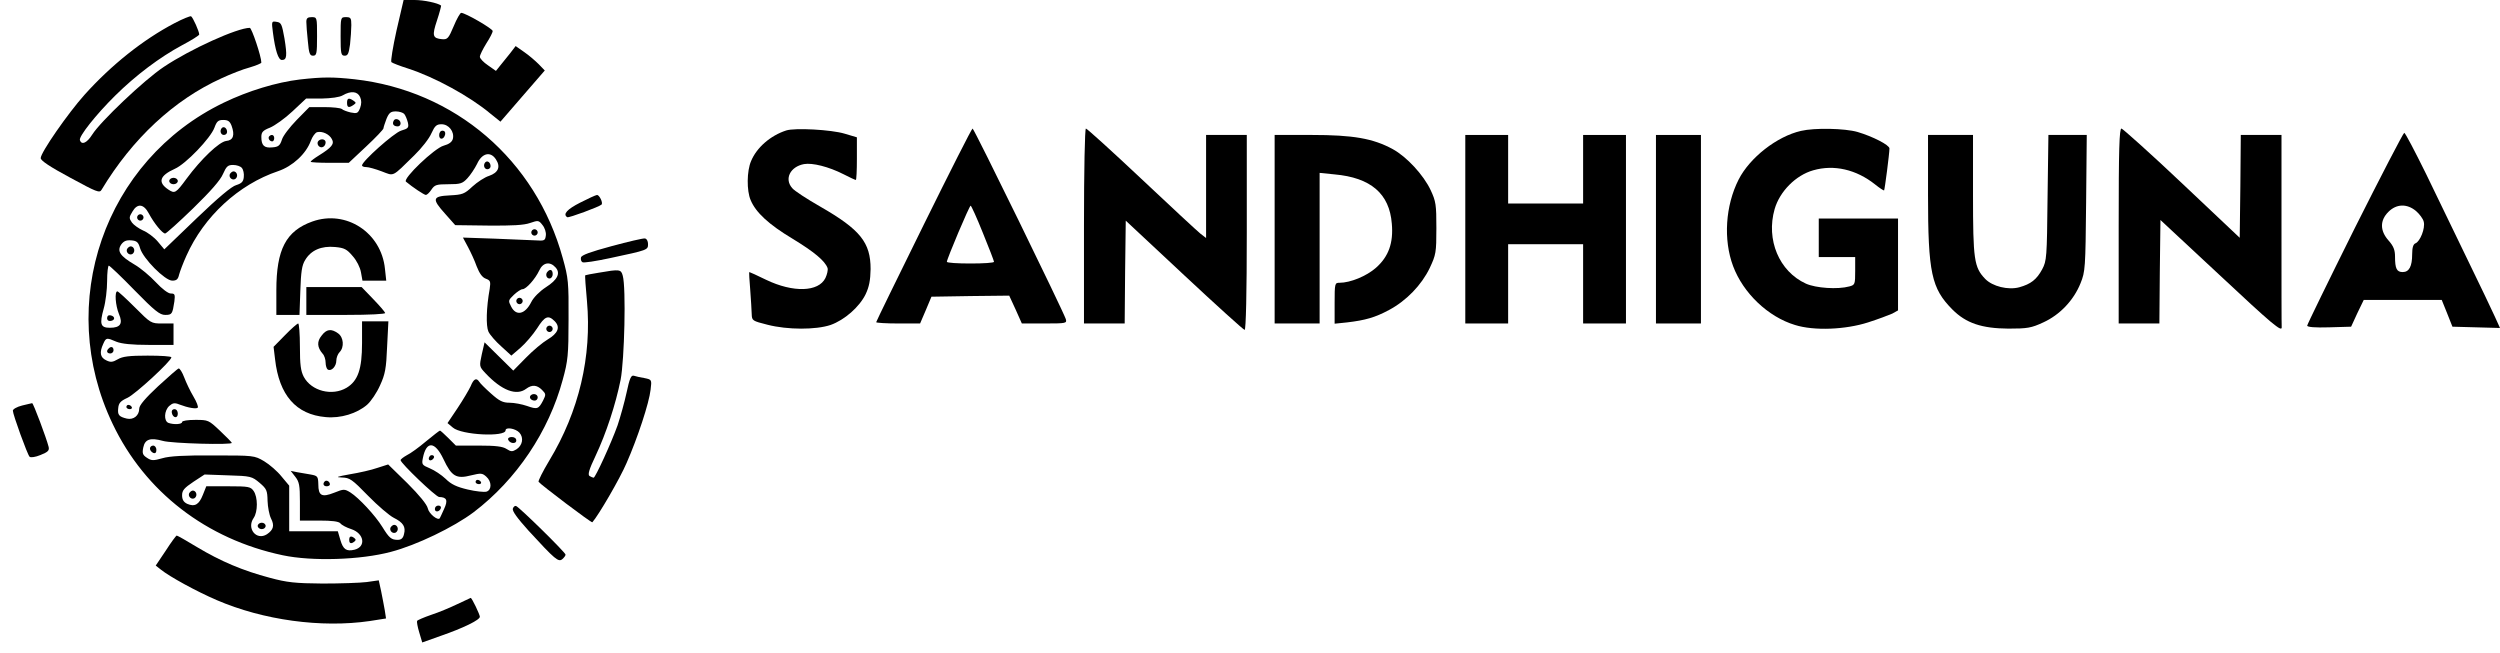 <?xml version="1.0" standalone="no"?>
<!DOCTYPE svg PUBLIC "-//W3C//DTD SVG 20010904//EN"
 "http://www.w3.org/TR/2001/REC-SVG-20010904/DTD/svg10.dtd">
<svg version="1.0" xmlns="http://www.w3.org/2000/svg"
 width="1167pt" height="305pt" viewBox="0 0 1167 305"
 preserveAspectRatio="xMidYMid meet">

<g transform="translate(0,305) scale(0.1,-0.1)"
fill="#000000" stroke="none">
<path d="M1851 2908 c-17 -77 -28 -144 -24 -148 4 -4 40 -18 78 -30 124 -40
290 -131 385 -211 l46 -37 103 119 104 120 -28 29 c-16 16 -46 42 -68 57 l-40
28 -26 -34 c-14 -18 -35 -44 -46 -57 l-20 -25 -37 26 c-21 14 -38 32 -38 40 0
8 14 36 30 62 17 26 30 52 30 58 0 11 -128 85 -147 85 -5 0 -21 -28 -35 -62
-24 -57 -29 -63 -54 -61 -45 4 -48 16 -24 88 12 36 20 68 19 69 -15 12 -81 26
-124 26 l-51 0 -33 -142z"/>
<path d="M815 2942 c-147 -77 -295 -195 -420 -334 -78 -87 -205 -270 -205
-296 0 -12 44 -41 137 -91 125 -68 138 -73 147 -57 144 239 338 420 561 521
41 19 99 42 130 50 30 9 55 19 55 23 0 28 -45 162 -54 162 -58 0 -277 -99
-401 -182 -92 -61 -298 -257 -335 -317 -24 -38 -49 -50 -57 -25 -6 17 76 120
164 207 97 96 209 180 313 236 44 23 80 46 80 50 0 14 -29 79 -38 85 -4 2 -39
-12 -77 -32z"/>
<path d="M1430 2948 c0 -13 3 -53 7 -90 5 -57 9 -68 24 -68 17 0 19 9 19 90 0
89 0 90 -25 90 -19 0 -25 -5 -25 -22z"/>
<path d="M1590 2880 c0 -81 2 -90 19 -90 15 0 19 10 25 53 3 28 6 69 6 90 0
33 -3 37 -25 37 -25 0 -25 -1 -25 -90z"/>
<path d="M1274 2898 c11 -84 25 -128 42 -128 23 0 25 19 12 100 -12 67 -15 75
-37 78 -23 4 -24 3 -17 -50z"/>
<path d="M1400 2679 c-109 -13 -241 -53 -355 -108 -558 -269 -789 -937 -519
-1500 151 -317 438 -538 794 -613 137 -29 363 -22 505 16 119 31 293 115 386
185 200 152 351 377 416 619 24 87 27 115 27 282 1 172 -1 192 -27 285 -126
459 -503 782 -972 835 -102 11 -148 11 -255 -1z m281 -82 c7 -16 7 -31 0 -51
-10 -25 -14 -27 -44 -21 -17 4 -36 11 -41 16 -6 5 -42 9 -81 9 l-71 0 -59 -60
c-32 -33 -64 -74 -69 -92 -9 -28 -17 -34 -45 -36 -38 -4 -51 9 -51 49 0 22 7
30 40 43 22 9 70 43 105 76 l64 60 73 0 c44 1 83 6 98 15 38 22 69 19 81 -8z
m206 -79 c6 -7 13 -25 17 -40 5 -24 2 -28 -32 -38 -34 -11 -182 -143 -182
-162 0 -5 9 -8 20 -8 11 0 43 -9 72 -20 59 -22 45 -30 152 75 34 33 70 79 80
103 16 35 24 42 47 42 34 0 61 -35 53 -68 -4 -15 -18 -25 -43 -32 -42 -11
-192 -154 -176 -168 31 -26 85 -62 93 -62 5 0 17 11 26 25 15 22 23 25 79 25
56 0 66 3 89 28 14 15 34 45 45 67 23 51 63 60 88 21 23 -35 11 -62 -32 -77
-20 -6 -55 -29 -78 -50 -37 -35 -47 -38 -105 -41 -82 -4 -85 -16 -22 -86 l47
-53 155 -2 c111 -1 166 2 194 12 38 13 41 13 58 -9 11 -13 18 -35 16 -49 -3
-24 -6 -26 -48 -23 -25 1 -111 5 -192 8 l-147 5 23 -43 c13 -24 32 -65 41 -91
13 -33 26 -52 43 -58 21 -8 23 -13 18 -47 -16 -89 -18 -173 -6 -200 7 -15 34
-46 60 -69 l47 -43 43 37 c23 20 58 61 77 90 36 57 52 64 82 34 28 -28 16 -57
-33 -86 -22 -13 -68 -51 -101 -85 l-59 -60 -67 66 -67 66 -13 -56 c-12 -56
-12 -57 17 -88 76 -81 145 -107 190 -73 27 20 50 19 74 -5 19 -19 19 -22 5
-50 -21 -40 -27 -42 -75 -25 -23 8 -60 15 -81 15 -32 0 -48 8 -87 43 -26 23
-51 48 -55 55 -13 20 -26 14 -40 -21 -8 -17 -35 -63 -61 -102 l-47 -70 25 -21
c40 -35 246 -45 246 -13 0 17 47 9 65 -11 21 -24 14 -60 -15 -78 -18 -11 -25
-11 -45 2 -18 12 -51 16 -131 16 l-106 0 -35 35 c-19 19 -37 35 -39 35 -3 0
-32 -23 -65 -50 -33 -28 -73 -57 -90 -65 -16 -9 -29 -19 -29 -23 0 -14 165
-172 180 -172 36 -1 42 -15 23 -56 -9 -21 -19 -41 -20 -43 -9 -13 -51 21 -56
46 -4 18 -39 61 -95 117 l-90 88 -50 -16 c-28 -10 -86 -23 -129 -30 -61 -11
-69 -14 -37 -15 37 -1 47 -8 123 -86 45 -46 99 -92 119 -102 44 -22 57 -42 48
-76 -4 -19 -13 -27 -29 -27 -30 0 -40 8 -72 60 -34 55 -110 136 -149 161 -28
17 -31 17 -76 -1 -58 -23 -74 -14 -74 39 -1 37 -3 40 -36 46 -19 3 -48 8 -64
11 l-29 6 21 -27 c19 -24 22 -41 22 -116 l0 -89 89 0 c62 0 92 -4 100 -13 6
-8 29 -20 51 -27 60 -20 70 -82 15 -96 -38 -9 -53 1 -66 45 l-12 41 -114 0
-113 0 0 106 0 107 -36 43 c-19 24 -56 56 -81 71 -46 27 -48 27 -237 27 -134
1 -205 -3 -238 -13 -42 -12 -51 -12 -72 2 -20 13 -23 21 -17 49 8 38 33 46 91
30 39 -12 327 -20 322 -9 -1 3 -26 29 -56 57 -52 49 -54 50 -114 50 -35 0 -62
-4 -62 -10 0 -11 -39 -13 -64 -4 -22 9 -20 57 4 79 16 14 25 16 47 7 42 -16
79 -22 86 -15 4 3 -5 27 -20 52 -15 25 -34 65 -43 89 -9 24 -21 43 -26 42 -5
-1 -48 -39 -96 -83 -59 -55 -88 -89 -88 -104 0 -33 -27 -54 -58 -47 -37 9 -44
17 -40 50 2 23 12 33 43 47 37 17 205 172 205 189 0 5 -50 8 -111 8 -86 0
-117 -4 -139 -17 -24 -14 -34 -15 -54 -5 -28 13 -33 36 -14 77 13 29 15 30 61
10 25 -10 72 -15 152 -15 l115 0 0 50 0 50 -53 0 c-52 0 -53 1 -127 75 -41 41
-78 75 -82 75 -14 0 -9 -66 7 -105 20 -46 7 -65 -42 -65 -44 0 -49 17 -29 89
9 31 16 90 16 129 0 40 4 72 8 72 4 0 59 -52 120 -115 94 -96 118 -115 143
-115 32 0 34 4 43 63 4 33 2 37 -17 37 -12 0 -40 21 -69 52 -27 29 -72 67
-100 83 -68 40 -83 63 -62 94 12 16 24 21 47 19 26 -2 33 -9 41 -37 14 -48
116 -151 150 -151 20 0 27 6 32 28 4 15 19 55 34 88 82 184 244 333 428 395
68 23 131 81 153 142 7 19 20 37 29 40 24 6 57 -9 69 -32 13 -23 0 -39 -61
-77 -21 -13 -38 -26 -38 -29 0 -3 40 -5 89 -5 l89 0 81 76 c45 42 81 80 81 85
0 5 7 25 14 44 12 29 20 35 44 35 16 0 34 -6 39 -12z m-806 -55 c16 -44 8 -68
-25 -71 -33 -4 -117 -84 -185 -176 -50 -68 -55 -71 -85 -51 -51 34 -41 65 30
97 51 22 167 143 185 192 11 30 18 36 41 36 22 0 31 -6 39 -27z m48 -197 c7
-8 11 -27 9 -43 -2 -21 -10 -29 -35 -37 -21 -5 -86 -60 -184 -154 l-152 -146
-31 37 c-17 20 -48 43 -68 51 -20 9 -44 26 -52 37 -14 20 -14 25 2 51 23 40
53 37 77 -9 24 -45 63 -93 76 -93 5 0 64 53 131 118 80 78 127 131 139 160 16
36 23 42 47 42 16 0 35 -6 41 -14z m1464 -464 c25 -27 10 -58 -45 -93 -29 -19
-57 -47 -68 -69 -29 -58 -71 -67 -94 -21 -14 27 -14 29 13 55 15 14 33 26 40
26 17 0 59 47 78 87 17 38 50 44 76 15z m-523 -895 c38 -81 60 -94 129 -76 46
11 52 11 71 -6 26 -23 26 -62 1 -70 -11 -3 -50 1 -88 10 -51 12 -77 24 -103
50 -19 18 -52 40 -74 49 -36 15 -38 18 -32 48 16 81 56 79 96 -5z m-858 -111
c33 -28 36 -36 37 -84 1 -29 8 -66 16 -82 17 -33 12 -53 -19 -74 -49 -31 -96
27 -62 76 20 29 20 97 0 126 -14 20 -23 22 -118 22 l-103 0 -16 -40 c-18 -46
-38 -57 -73 -42 -17 8 -24 20 -24 40 0 23 10 34 53 63 l52 34 110 -4 c106 -3
111 -5 147 -35z"/>
<path d="M1620 2570 c0 -22 8 -25 30 -10 13 9 13 11 0 20 -22 15 -30 12 -30
-10z"/>
<path d="M1257 2414 c-8 -8 1 -24 14 -24 5 0 9 7 9 15 0 15 -12 20 -23 9z"/>
<path d="M1837 2485 c-7 -15 1 -25 20 -25 7 0 13 6 13 14 0 19 -27 28 -33 11z"/>
<path d="M2050 2419 c0 -24 23 -21 28 4 2 10 -3 17 -12 17 -10 0 -16 -9 -16
-21z"/>
<path d="M1484 2389 c-3 -6 -2 -15 4 -21 13 -13 32 -2 32 18 0 16 -26 19 -36
3z"/>
<path d="M2266 2293 c-12 -12 -6 -33 9 -33 8 0 15 6 15 14 0 17 -14 28 -24 19z"/>
<path d="M1458 2016 c-123 -44 -168 -130 -168 -321 l0 -115 54 0 54 0 4 113
c3 88 7 119 23 144 27 45 75 66 139 60 43 -4 55 -10 82 -42 19 -21 35 -53 39
-76 l7 -39 55 0 56 0 -6 55 c-17 170 -182 277 -339 221z"/>
<path d="M2480 1965 c0 -8 7 -15 15 -15 8 0 15 7 15 15 0 8 -7 15 -15 15 -8 0
-15 -7 -15 -15z"/>
<path d="M594 1889 c-10 -17 13 -36 27 -22 12 12 4 33 -11 33 -5 0 -12 -5 -16
-11z"/>
<path d="M1430 1645 l0 -65 186 0 c110 0 184 4 182 9 -1 5 -27 35 -56 65 l-54
56 -129 0 -129 0 0 -65z"/>
<path d="M500 1565 c0 -10 7 -15 18 -13 21 4 19 22 -2 26 -10 2 -16 -3 -16
-13z"/>
<path d="M1690 1448 c0 -121 -19 -176 -72 -208 -67 -40 -164 -16 -200 51 -14
27 -18 56 -18 141 0 60 -4 108 -8 108 -4 0 -32 -24 -61 -54 l-54 -55 7 -58
c19 -168 98 -258 236 -270 70 -7 147 17 194 58 18 16 45 56 60 90 24 52 29 79
33 180 l6 119 -62 0 -61 0 0 -102z"/>
<path d="M2550 1515 c0 -8 7 -15 15 -15 8 0 15 7 15 15 0 8 -7 15 -15 15 -8 0
-15 -7 -15 -15z"/>
<path d="M1501 1483 c-22 -27 -21 -54 5 -84 8 -8 14 -27 14 -42 0 -14 5 -29
10 -32 17 -10 40 15 40 42 0 13 7 31 15 39 23 23 19 70 -7 88 -32 23 -54 20
-77 -11z"/>
<path d="M507 1423 c-12 -11 -8 -23 8 -23 8 0 15 7 15 15 0 16 -12 20 -23 8z"/>
<path d="M2477 1204 c-9 -10 2 -24 19 -24 8 0 14 7 14 15 0 15 -21 21 -33 9z"/>
<path d="M590 1150 c0 -5 7 -10 16 -10 8 0 12 5 9 10 -3 6 -10 10 -16 10 -5 0
-9 -4 -9 -10z"/>
<path d="M802 1123 c5 -25 28 -28 28 -4 0 12 -6 21 -16 21 -9 0 -14 -7 -12
-17z"/>
<path d="M2372 998 c7 -19 38 -22 38 -4 0 10 -9 16 -21 16 -12 0 -19 -5 -17
-12z"/>
<path d="M700 956 c0 -8 7 -16 15 -20 10 -4 15 1 15 14 0 11 -7 20 -15 20 -8
0 -15 -6 -15 -14z"/>
<path d="M1516 803 c-11 -11 -6 -23 9 -23 8 0 15 4 15 9 0 13 -16 22 -24 14z"/>
<path d="M2030 674 c0 -17 22 -14 28 4 2 7 -3 12 -12 12 -9 0 -16 -7 -16 -16z"/>
<path d="M1824 589 c-10 -17 13 -36 27 -22 12 12 4 33 -11 33 -5 0 -12 -5 -16
-11z"/>
<path d="M1630 530 c0 -13 5 -18 15 -14 8 4 15 10 15 14 0 4 -7 10 -15 14 -10
4 -15 -1 -15 -14z"/>
<path d="M1036 2453 c-12 -12 -6 -33 9 -33 8 0 15 6 15 14 0 17 -14 28 -24 19z"/>
<path d="M790 2205 c0 -8 9 -15 20 -15 11 0 20 7 20 15 0 8 -9 15 -20 15 -11
0 -20 -7 -20 -15z"/>
<path d="M1074 2239 c-10 -17 13 -36 27 -22 12 12 4 33 -11 33 -5 0 -12 -5
-16 -11z"/>
<path d="M640 2035 c0 -8 7 -15 15 -15 8 0 15 7 15 15 0 8 -7 15 -15 15 -8 0
-15 -7 -15 -15z"/>
<path d="M2557 1783 c-13 -12 -7 -33 8 -33 8 0 15 9 15 20 0 20 -11 26 -23 13z"/>
<path d="M2410 1645 c0 -8 7 -15 15 -15 8 0 15 7 15 15 0 8 -7 15 -15 15 -8 0
-15 -7 -15 -15z"/>
<path d="M2005 919 c-10 -15 3 -25 16 -12 7 7 7 13 1 17 -6 3 -14 1 -17 -5z"/>
<path d="M2220 800 c0 -5 7 -10 16 -10 8 0 12 5 9 10 -3 6 -10 10 -16 10 -5 0
-9 -4 -9 -10z"/>
<path d="M884 749 c-10 -17 13 -36 27 -22 12 12 4 33 -11 33 -5 0 -12 -5 -16
-11z"/>
<path d="M1203 595 c0 -8 9 -15 19 -15 10 0 18 7 18 15 0 8 -8 15 -18 15 -10
0 -19 -7 -19 -15z"/>
<path d="M3670 2441 c-74 -24 -138 -80 -164 -143 -20 -46 -21 -138 -2 -182 24
-58 85 -114 195 -180 102 -62 152 -104 164 -137 3 -9 -2 -30 -10 -47 -32 -65
-150 -69 -277 -8 -41 20 -76 36 -78 36 -2 0 0 -37 4 -82 3 -46 7 -97 7 -114 1
-31 3 -32 74 -50 94 -24 225 -24 294 -1 65 23 135 84 164 144 16 34 22 64 23
117 0 124 -48 184 -234 291 -63 36 -123 75 -132 87 -38 43 -9 100 55 112 39 7
115 -12 184 -47 29 -15 55 -27 58 -27 3 0 5 45 5 99 l0 100 -57 17 c-63 19
-233 28 -273 15z"/>
<path d="M4312 2001 c-122 -247 -222 -452 -222 -455 0 -3 46 -6 103 -6 l102 0
27 63 26 62 182 3 181 2 30 -65 29 -65 106 0 c102 0 105 1 99 21 -13 39 -428
889 -435 889 -4 0 -106 -202 -228 -449z m276 -38 c29 -71 52 -131 52 -135 0
-5 -49 -8 -110 -8 -60 0 -110 3 -110 8 0 13 105 262 111 262 3 0 29 -57 57
-127z"/>
<path d="M5060 1995 l0 -455 95 0 95 0 2 240 3 240 273 -255 c150 -140 277
-255 282 -255 6 0 10 172 10 455 l0 455 -95 0 -95 0 0 -241 0 -240 -26 20
c-14 11 -138 126 -276 256 -137 129 -254 235 -259 235 -5 0 -9 -194 -9 -455z"/>
<path d="M8407 2439 c-113 -26 -239 -125 -291 -227 -62 -122 -72 -281 -26
-404 47 -126 163 -237 289 -275 89 -28 235 -22 341 12 47 15 97 34 113 41 l27
15 0 214 0 215 -185 0 -185 0 0 -90 0 -90 85 0 85 0 0 -65 c0 -62 -1 -65 -27
-72 -55 -15 -156 -8 -203 13 -125 57 -187 205 -146 348 24 83 99 158 180 181
97 28 201 4 289 -66 21 -17 40 -29 42 -28 3 4 25 173 25 196 0 16 -78 56 -149
77 -59 17 -200 20 -264 5z"/>
<path d="M9890 1995 l0 -455 95 0 95 0 2 242 3 241 275 -256 c246 -230 293
-270 291 -244 -1 4 -1 207 -1 452 l0 445 -95 0 -95 0 -2 -240 -3 -240 -270
255 c-148 140 -276 254 -282 255 -10 0 -13 -97 -13 -455z"/>
<path d="M10992 1985 c-122 -245 -222 -450 -222 -455 0 -7 37 -10 102 -8 l103
3 29 63 30 62 182 0 182 0 25 -62 25 -63 111 -3 111 -3 -24 53 c-13 29 -70
148 -126 263 -56 116 -144 297 -195 403 -52 105 -97 192 -102 192 -4 0 -108
-200 -231 -445z m286 80 c16 -14 33 -36 36 -50 8 -30 -17 -93 -39 -101 -10 -4
-15 -20 -15 -51 0 -56 -14 -83 -44 -83 -28 0 -36 16 -36 72 0 31 -7 49 -30 75
-41 46 -41 94 -1 134 38 38 87 39 129 4z"/>
<path d="M5950 1980 l0 -440 105 0 105 0 0 351 0 352 69 -7 c170 -15 257 -90
268 -230 8 -90 -15 -154 -74 -206 -44 -39 -120 -70 -170 -70 -22 0 -23 -2 -23
-96 l0 -95 58 6 c85 10 131 23 196 58 81 43 152 117 190 196 29 62 31 72 31
186 0 109 -2 125 -27 178 -33 70 -111 155 -177 191 -92 50 -185 66 -378 66
l-173 0 0 -440z"/>
<path d="M6840 1980 l0 -440 100 0 100 0 0 185 0 185 175 0 175 0 0 -185 0
-185 100 0 100 0 0 440 0 440 -100 0 -100 0 0 -160 0 -160 -175 0 -175 0 0
160 0 160 -100 0 -100 0 0 -440z"/>
<path d="M7730 1980 l0 -440 105 0 105 0 0 440 0 440 -105 0 -105 0 0 -440z"/>
<path d="M9000 2143 c0 -368 16 -439 114 -538 64 -64 137 -88 261 -89 89 0
107 3 163 29 77 35 142 103 174 183 22 54 23 71 26 375 l3 317 -90 0 -89 0 -4
-292 c-3 -281 -4 -295 -25 -335 -26 -48 -53 -69 -107 -84 -52 -14 -125 4 -159
39 -52 54 -57 90 -57 393 l0 279 -105 0 -105 0 0 -277z"/>
<path d="M2708 2104 c-61 -31 -82 -54 -60 -68 7 -4 150 49 160 59 8 8 -10 45
-21 45 -7 -1 -42 -17 -79 -36z"/>
<path d="M2855 1901 c-100 -27 -141 -42 -143 -53 -2 -9 1 -19 7 -22 5 -4 63 5
128 19 178 38 178 38 178 66 0 13 -6 25 -15 26 -8 1 -78 -15 -155 -36z"/>
<path d="M2795 1777 c-33 -5 -61 -11 -63 -12 -2 -2 2 -56 8 -121 23 -258 -37
-514 -176 -744 -30 -50 -52 -94 -50 -99 8 -12 247 -193 251 -189 28 31 129
204 160 277 51 116 105 279 112 342 6 47 5 47 -28 54 -19 3 -41 8 -50 11 -13
4 -20 -12 -34 -78 -10 -46 -29 -114 -42 -153 -30 -84 -104 -245 -112 -245 -3
0 -12 4 -19 8 -9 6 -3 29 28 94 50 106 94 241 117 355 18 93 26 430 10 486 -8
30 -14 31 -112 14z"/>
<path d="M103 1157 c-24 -6 -43 -17 -43 -24 0 -18 68 -205 78 -215 5 -5 27 -2
51 8 35 14 42 21 38 38 -10 40 -72 206 -77 204 -3 0 -24 -6 -47 -11z"/>
<path d="M2394 676 c-4 -11 20 -44 74 -104 124 -135 139 -147 157 -132 8 7 15
16 15 21 0 10 -216 222 -231 227 -5 2 -12 -3 -15 -12z"/>
<path d="M774 480 l-47 -70 24 -19 c41 -33 165 -101 260 -142 218 -94 489
-131 715 -98 l76 12 -6 39 c-4 21 -11 61 -17 89 l-11 50 -56 -8 c-32 -4 -124
-7 -207 -7 -126 1 -165 5 -246 27 -125 33 -229 77 -339 143 -49 30 -92 54 -95
54 -3 0 -26 -31 -51 -70z"/>
<path d="M2135 230 c-33 -16 -88 -39 -122 -50 -35 -12 -64 -25 -66 -28 -2 -4
2 -28 10 -54 l14 -47 87 31 c104 36 182 74 182 89 0 10 -38 90 -43 88 -1 0
-29 -14 -62 -29z"/>
</g>
</svg>
